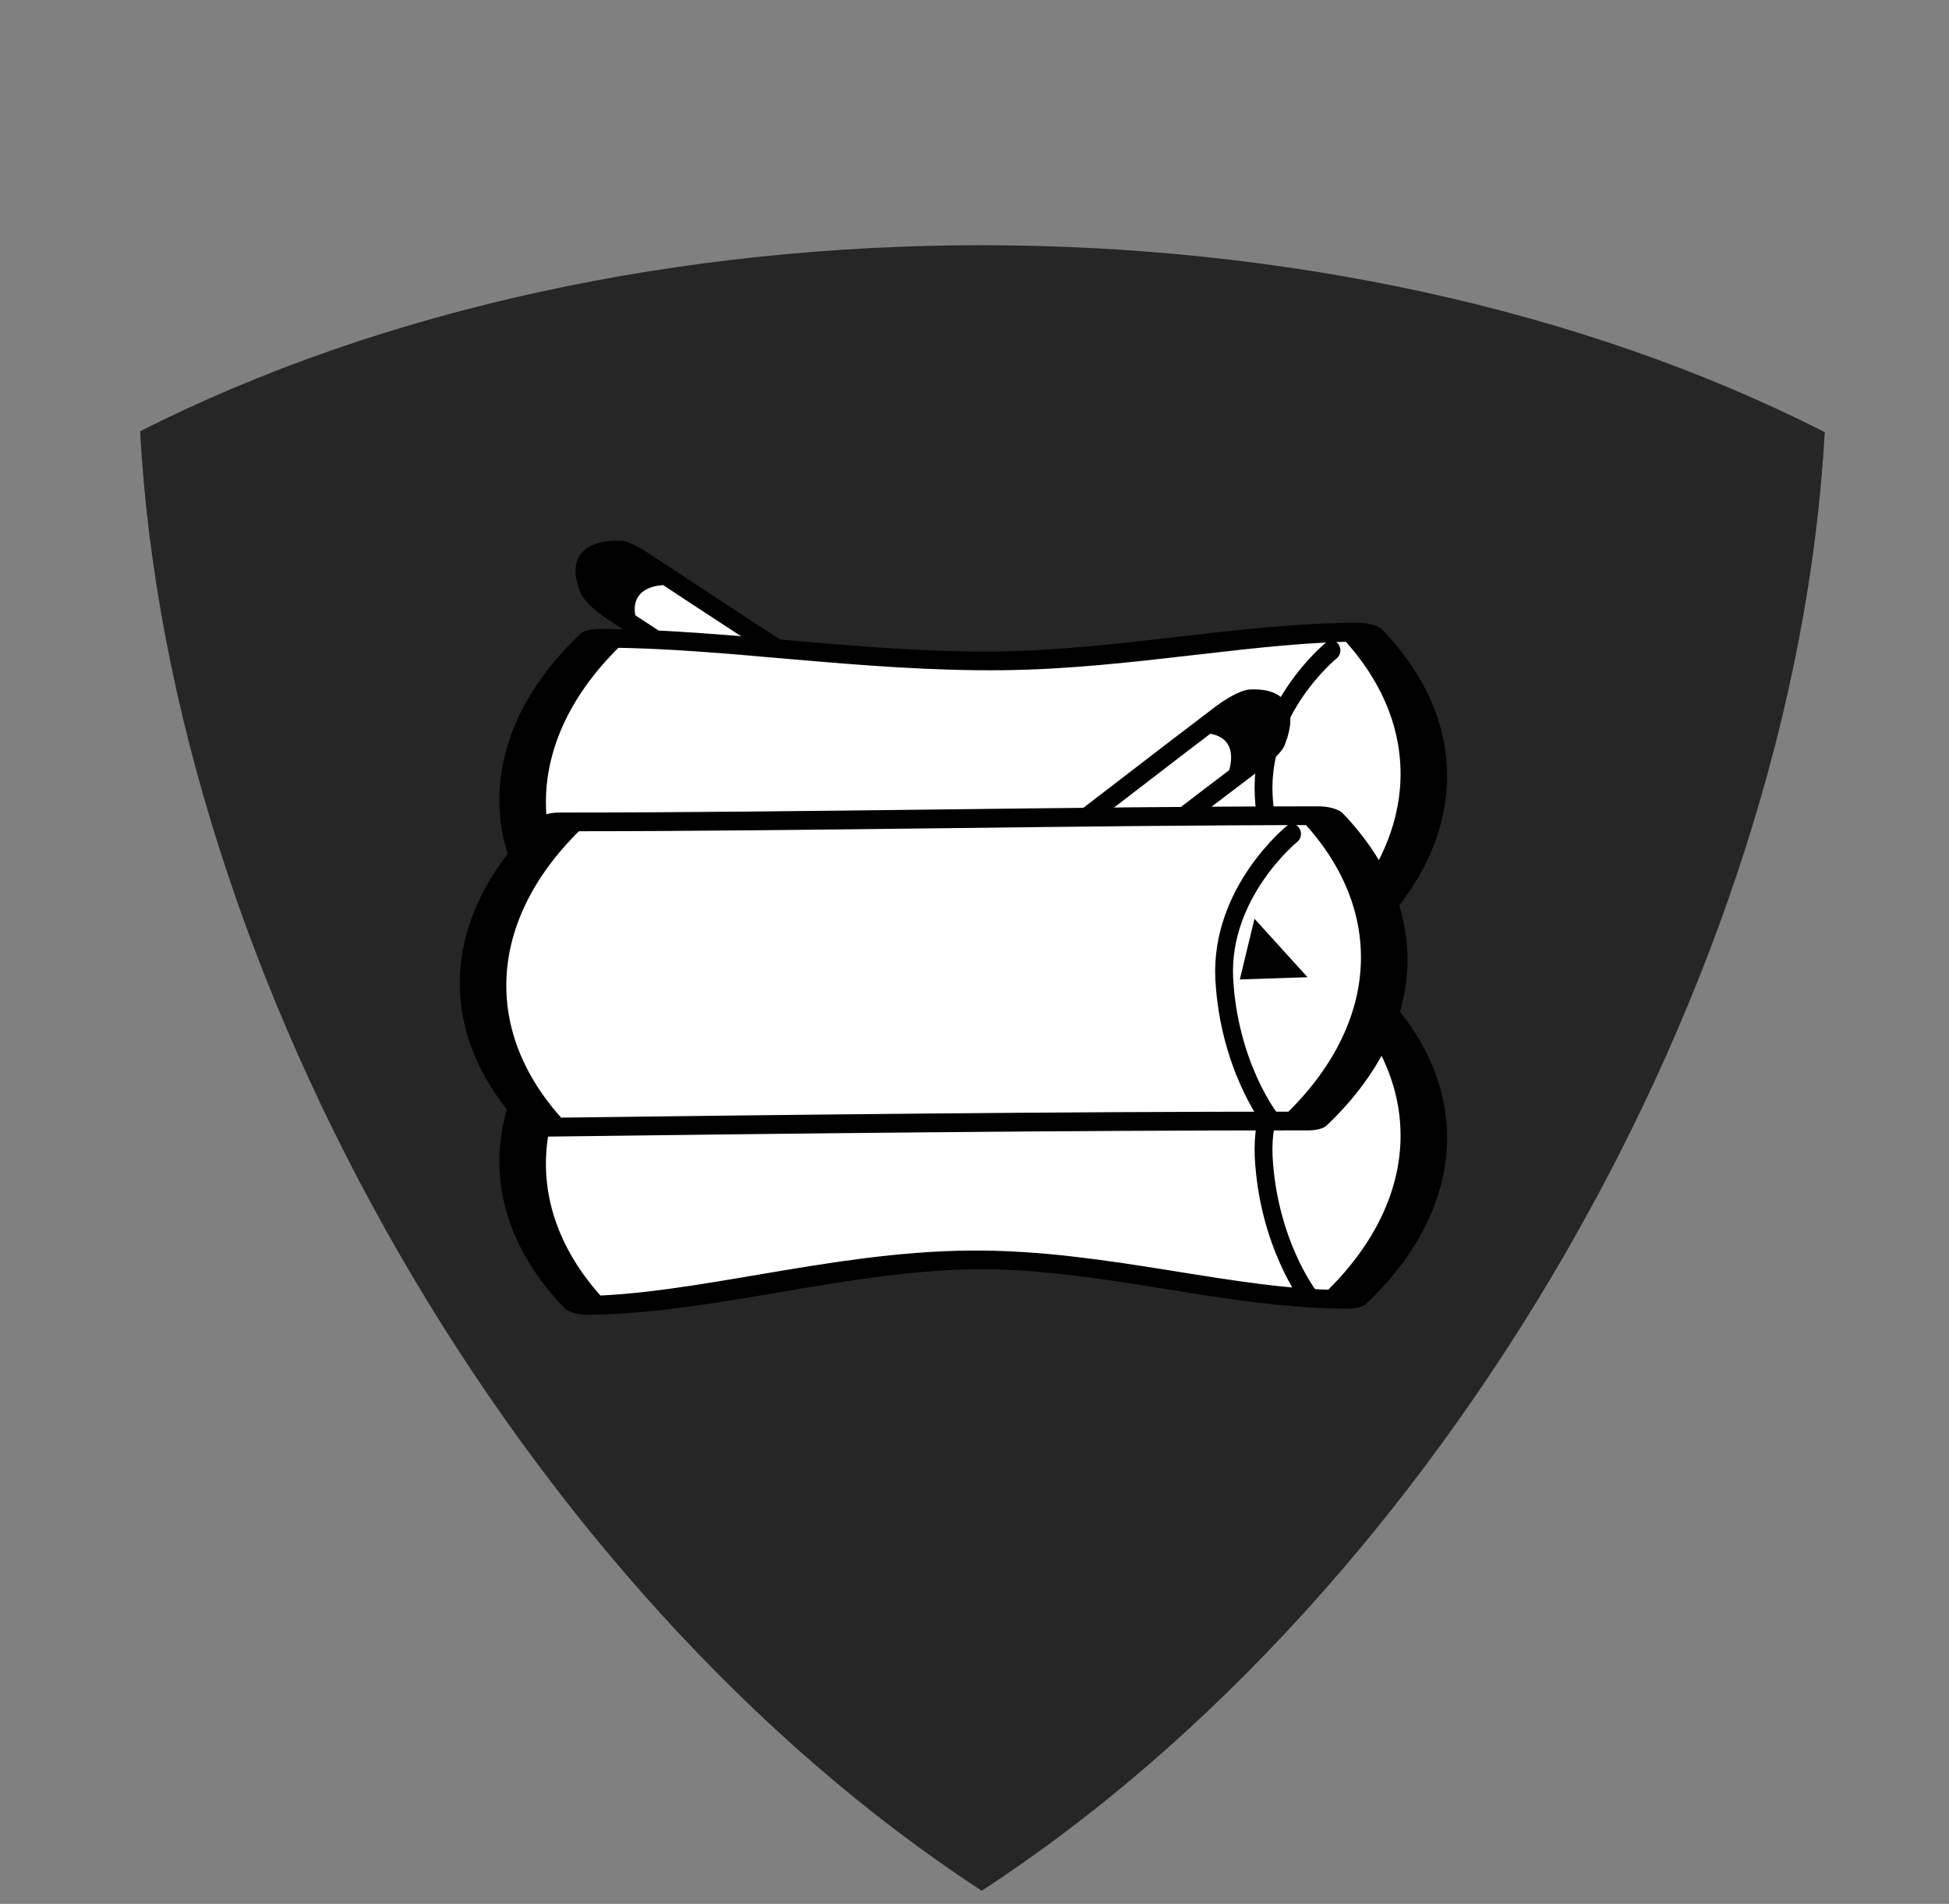 <?xml version="1.0" encoding="UTF-8" standalone="no"?>
<!DOCTYPE svg PUBLIC "-//W3C//DTD SVG 1.1//EN" "http://www.w3.org/Graphics/SVG/1.1/DTD/svg11.dtd">
<svg width="100%" height="100%" viewBox="0 0 43 42" version="1.1" xmlns="http://www.w3.org/2000/svg" xmlns:xlink="http://www.w3.org/1999/xlink" xml:space="preserve" xmlns:serif="http://www.serif.com/" style="fill-rule:evenodd;clip-rule:evenodd;stroke-linecap:round;stroke-linejoin:round;stroke-miterlimit:1.5;">
    <rect x="0" y="0" width="43" height="42" fill="#808080" stroke="none"/>
    <g transform="matrix(1,0,0,1,-371,-945)">
        <g id="palivo-drevo-3-a" transform="matrix(1,0,0,1,371.905,945.059)">
            <rect x="0" y="0" width="41.667" height="41.667" style="fill:none;"/>
            <g transform="matrix(-0.363,0.628,0.628,0.363,61.193,-113.735)">
                <path d="M187.744,14.562C201.739,23.684 212.461,42.254 213.363,58.936C198.466,66.495 177.022,66.495 162.125,58.936C163.027,42.254 173.748,23.684 187.744,14.562Z" style="fill:rgb(38,38,38);"/>
            </g>
            <g transform="matrix(0.122,0.136,-0.153,-0.053,155.738,51.413)">
                <path d="M123.517,1001.51C129.56,1004.52 134.943,1010.85 137.498,1017.95C133.082,1022.92 127.789,1029.25 123.517,1034.39C117.475,1031.38 112.092,1025.06 109.536,1017.95C113.935,1013 119.119,1006.47 123.517,1001.51Z" style="fill:white;stroke:black;stroke-width:6.67px;"/>
            </g>
            <g transform="matrix(0.586,0.236,-0.52,0.209,477.521,-224.579)">
                <path d="M123.517,1001.51C129.56,1004.52 134.943,1010.85 137.498,1017.95C133.082,1022.92 127.789,1029.25 123.517,1034.39C117.475,1031.38 112.092,1025.06 109.536,1017.95C111.843,1015.35 115.573,1013.68 118.085,1010.67C120.363,1007.94 121.425,1003.87 123.517,1001.51Z" style="fill:white;stroke:black;stroke-width:1.31px;"/>
            </g>
            <g transform="matrix(0.586,0.236,-0.52,0.209,477.521,-216.598)">
                <path d="M123.517,1001.51C129.56,1004.52 134.943,1010.85 137.498,1017.95C135.336,1020.39 131.032,1020.97 128.673,1023.76C126.212,1026.66 125.698,1031.77 123.517,1034.39C117.475,1031.38 112.092,1025.06 109.536,1017.95C113.935,1013 119.119,1006.47 123.517,1001.51Z" style="fill:white;stroke:black;stroke-width:1.31px;"/>
            </g>
            <g transform="matrix(8.59233e-17,1.403,-1.268,7.76216e-17,1306.97,-132.371)">
                <path d="M104.532,1008.28C104.532,1008.28 105.445,1009.53 106.806,1009.46C108.169,1009.38 109.006,1008.67 109.006,1008.67" style="fill:none;stroke:black;stroke-width:0.31px;"/>
            </g>
            <g transform="matrix(8.59233e-17,1.403,-1.268,7.76216e-17,1306.97,-124.39)">
                <path d="M104.532,1008.28C104.532,1008.28 105.445,1009.53 106.806,1009.46C108.169,1009.38 109.006,1008.67 109.006,1008.67" style="fill:none;stroke:black;stroke-width:0.31px;"/>
            </g>
            <g transform="matrix(0.168,-0.07,-0.101,0.127,106.509,-102.91)">
                <path d="M123.517,1001.51C129.56,1004.52 134.943,1010.85 137.498,1017.95C133.082,1022.92 127.789,1029.25 123.517,1034.39C117.475,1031.38 112.092,1025.06 109.536,1017.95C113.935,1013 119.119,1006.47 123.517,1001.51Z" style="fill:white;stroke:black;stroke-width:6.67px;"/>
            </g>
            <g transform="matrix(0.586,0.236,-0.52,0.209,476.647,-220.53)">
                <path d="M123.517,1001.51C129.56,1004.52 134.943,1010.85 137.498,1017.95C133.082,1022.92 127.789,1029.25 123.517,1034.39C117.475,1031.38 112.092,1025.06 109.536,1017.95C113.935,1013 119.119,1006.47 123.517,1001.51Z" style="fill:white;stroke:black;stroke-width:1.31px;"/>
            </g>
            <g transform="matrix(8.59233e-17,1.403,-1.268,7.76216e-17,1306.1,-128.322)">
                <path d="M104.532,1008.28C104.532,1008.28 105.445,1009.53 106.806,1009.46C108.169,1009.38 109.006,1008.67 109.006,1008.67" style="fill:none;stroke:black;stroke-width:0.31px;"/>
            </g>
            <g transform="matrix(1,0,0,1,-49.749,-994.392)">
                <path d="M76.198,1015.94L77.691,1015.89L76.521,1014.6"/>
            </g>
        </g>
    </g>
</svg>
